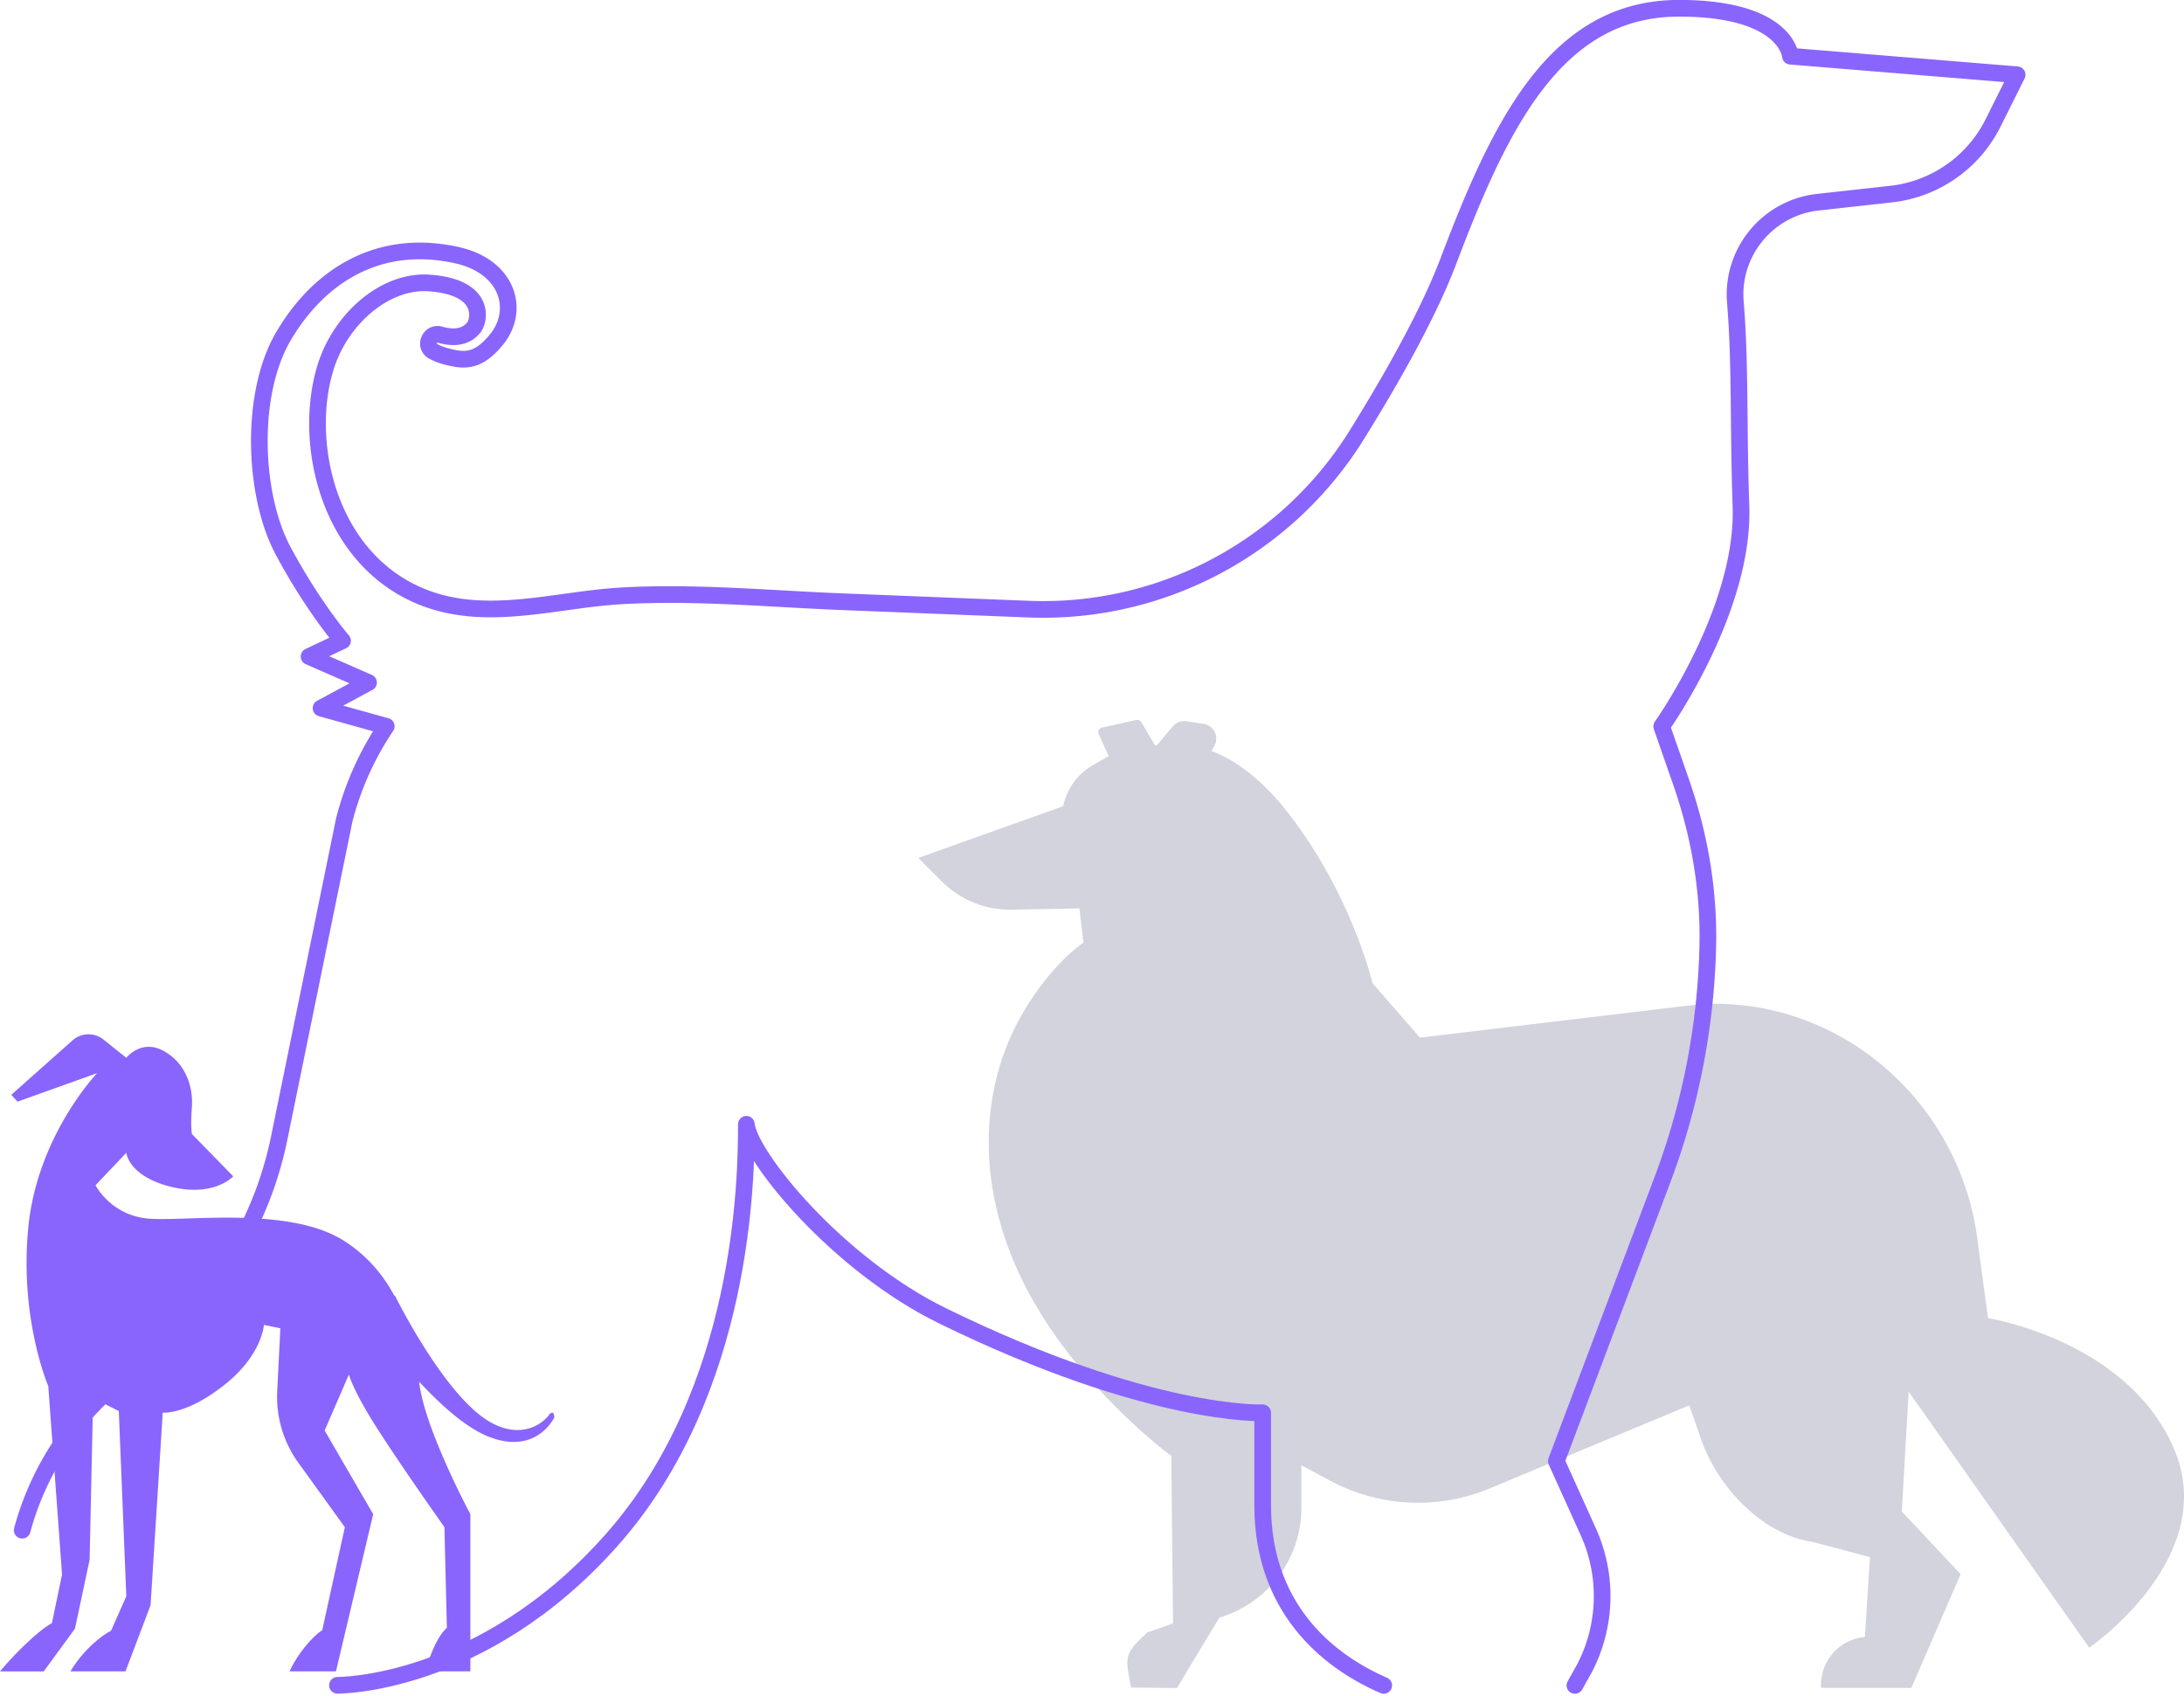 <svg xmlns="http://www.w3.org/2000/svg" fill="none" viewBox="0 0 264 205"><path fill="#D2D3DD" d="M146.449 90.78s4.32 1.276 8.871 6.978c8.041 10.084 10.585 21.064 10.585 21.064l5.735 6.582 33.943-4.051a28.228 28.228 0 0 1 1.533-.041c16.195-.07 29.735 12.324 31.888 28.298l1.303 9.696s16.864 2.635 22.487 15.8c5.624 13.164-10.25 24.025-10.25 24.025l-21.826-30.94-.829 14.481 7.108 7.574-5.951 13.747h-10.913c-.188-2.955 1.882-5.576 4.816-6.09l.48-.083.614-9.634-6.969-1.851c-6.083-.881-11.442-6.631-13.456-12.415l-1.415-4.079-24.152 10.05a22.5 22.5 0 0 1-19.254-.936l-3.491-1.873v5.188c0 5.785-3.624 10.952-9.08 12.942l-.844.306-5.114 8.482-5.547-.049c-.725-3.773-.864-4.071 1.979-6.665l3.094-1.082-.209-20.259s-7.129-5.154-13.394-13.664c-10.738-14.579-10.25-28.964-5.289-38.514 2.321-4.467 5.429-7.962 8.063-9.849l-.495-4.134-8.369.16a11.653 11.653 0 0 1-8.223-3.392L111 103.688l17.526-6.256a7.37 7.37 0 0 1 3.589-4.96l1.909-1.088-1.213-2.643a.582.582 0 0 1 .405-.811l4.125-.916a.581.581 0 0 1 .634.278l1.561 2.663a.233.233 0 0 0 .376.035l1.854-2.206a1.8 1.8 0 0 1 1.651-.617l2.077.319a1.798 1.798 0 0 1 1.324 2.608l-.369.7v-.014Z"/><path stroke="#8965FD" stroke-linecap="round" stroke-linejoin="round" stroke-width="2.015" d="m190.374 203.688 1.162-2.072a18.901 18.901 0 0 0 .455-16.494l-3.861-8.54 12.805-33.958a85.788 85.788 0 0 0 5.498-28.127c.172-6.781-.98-13.543-3.214-19.95l-2.355-6.761s10.036-14.079 9.581-26.652c-.343-9.682-.05-17.02-.677-24.63-.495-6.053 3.942-11.4 9.975-12.067l8.854-.98a15.708 15.708 0 0 0 12.32-8.59l2.911-5.832-27.399-2.244S215.984 1 202.956 1c-14.826 0-21.557 13.876-27.853 30.492-2.376 6.276-6.671 13.947-11.108 21.082-8.489 13.644-23.639 21.689-39.698 21.042-7.459-.293-14.918-.596-22.366-.89-8.945-.353-17.97-1.232-26.924-.707-7.924.465-16.222 3.224-23.943.132-11.34-4.548-14.493-18.506-11.754-27.622 1.799-5.993 7.246-10.703 12.563-10.329 6.973.495 6.074 4.568 5.397 5.387-1.031 1.263-2.578 1.284-4.053.87-1.274-.365-2.011 1.384-.84 2.01.425.233.91.425 1.456.577 2.284.616 3.891.747 6.135-1.951 2.961-3.558 1.465-8.884-4.75-10.258-9.844-2.173-16.96 2.92-21.002 9.884-4.042 6.963-3.598 19.091 0 25.833 3.598 6.74 7.186 10.884 7.186 10.884l-4.043 1.91 7.186 3.144-5.74 3.092 7.883 2.194a36.345 36.345 0 0 0-5.084 11.36l-7.853 38.404a44.22 44.22 0 0 1-13.23 23.549l-7.862 7.317a35.092 35.092 0 0 0-9.975 16.524"/><path stroke="#8965FD" stroke-linecap="round" stroke-linejoin="round" stroke-width="2.015" d="M40.79 203.679s17.514.152 33.24-17.666c15.938-18.061 16.19-43.782 16.19-50.139.374 3.83 10.906 16.898 23.781 23.185 25.125 12.269 38.628 11.683 38.628 11.683v11.157c0 12.118 7.438 18.667 14.634 21.79"/><path fill="#8965FD" d="M66.339 171.049c-1.51 1.824-4.388 2.664-7.676.446-5.38-3.63-10.942-14.955-10.942-14.955l-.045.068c-1.328-2.481-3.226-4.791-5.99-6.586-6.656-4.322-19.279-2.355-23.78-2.75-4.503-.394-6.36-4.024-6.36-4.024l3.72-3.928s.246 2.836 5.432 4.116c5.186 1.275 7.494-1.269 7.494-1.269l-4.975-5.099s-.217-.589-.023-3.242c.194-2.652-.883-5.499-3.522-6.871-2.644-1.372-4.405.886-4.405.886l-2.758-2.207a2.906 2.906 0 0 0-3.739.097l-7.402 6.58.746.829 9.625-3.441s-7.243 7.557-8.32 18.654c-1.077 11.096 2.416 19.157 2.416 19.157L7.5 190.286l-1.226 5.883c-1.413.72-4.376 3.533-6.274 5.831h5.283l3.778-5.168 1.772-8.324.422-19.546 3.106 1.572.906 22.382-1.846 4.168c-1.214.617-3.397 2.378-4.907 4.91h6.656l3.032-8.003 1.47-23.268s2.838.297 7.437-3.339c4.599-3.63 4.792-7.266 4.792-7.266l1.99.412-.383 7.615a13.6 13.6 0 0 0 2.554 8.632l5.624 7.792-2.74 12.469c-.799.434-2.85 2.527-3.939 4.956h5.602l4.502-18.997-5.87-10.113 2.935-6.774s.393 1.766 3.328 6.38c2.935 4.613 8.218 12.074 8.218 12.074l.296 12.171c-1.208 1.035-2.131 3.63-2.644 5.254h5.482v-18.998s-5.482-10.21-6.166-15.807c-.005-.063-.017-.131-.023-.194 2.485 2.67 5.471 5.397 8.138 6.529 5.973 2.538 8.195-2.207 8.195-2.207s.011-1.103-.661-.292v.029Z"/></svg>
